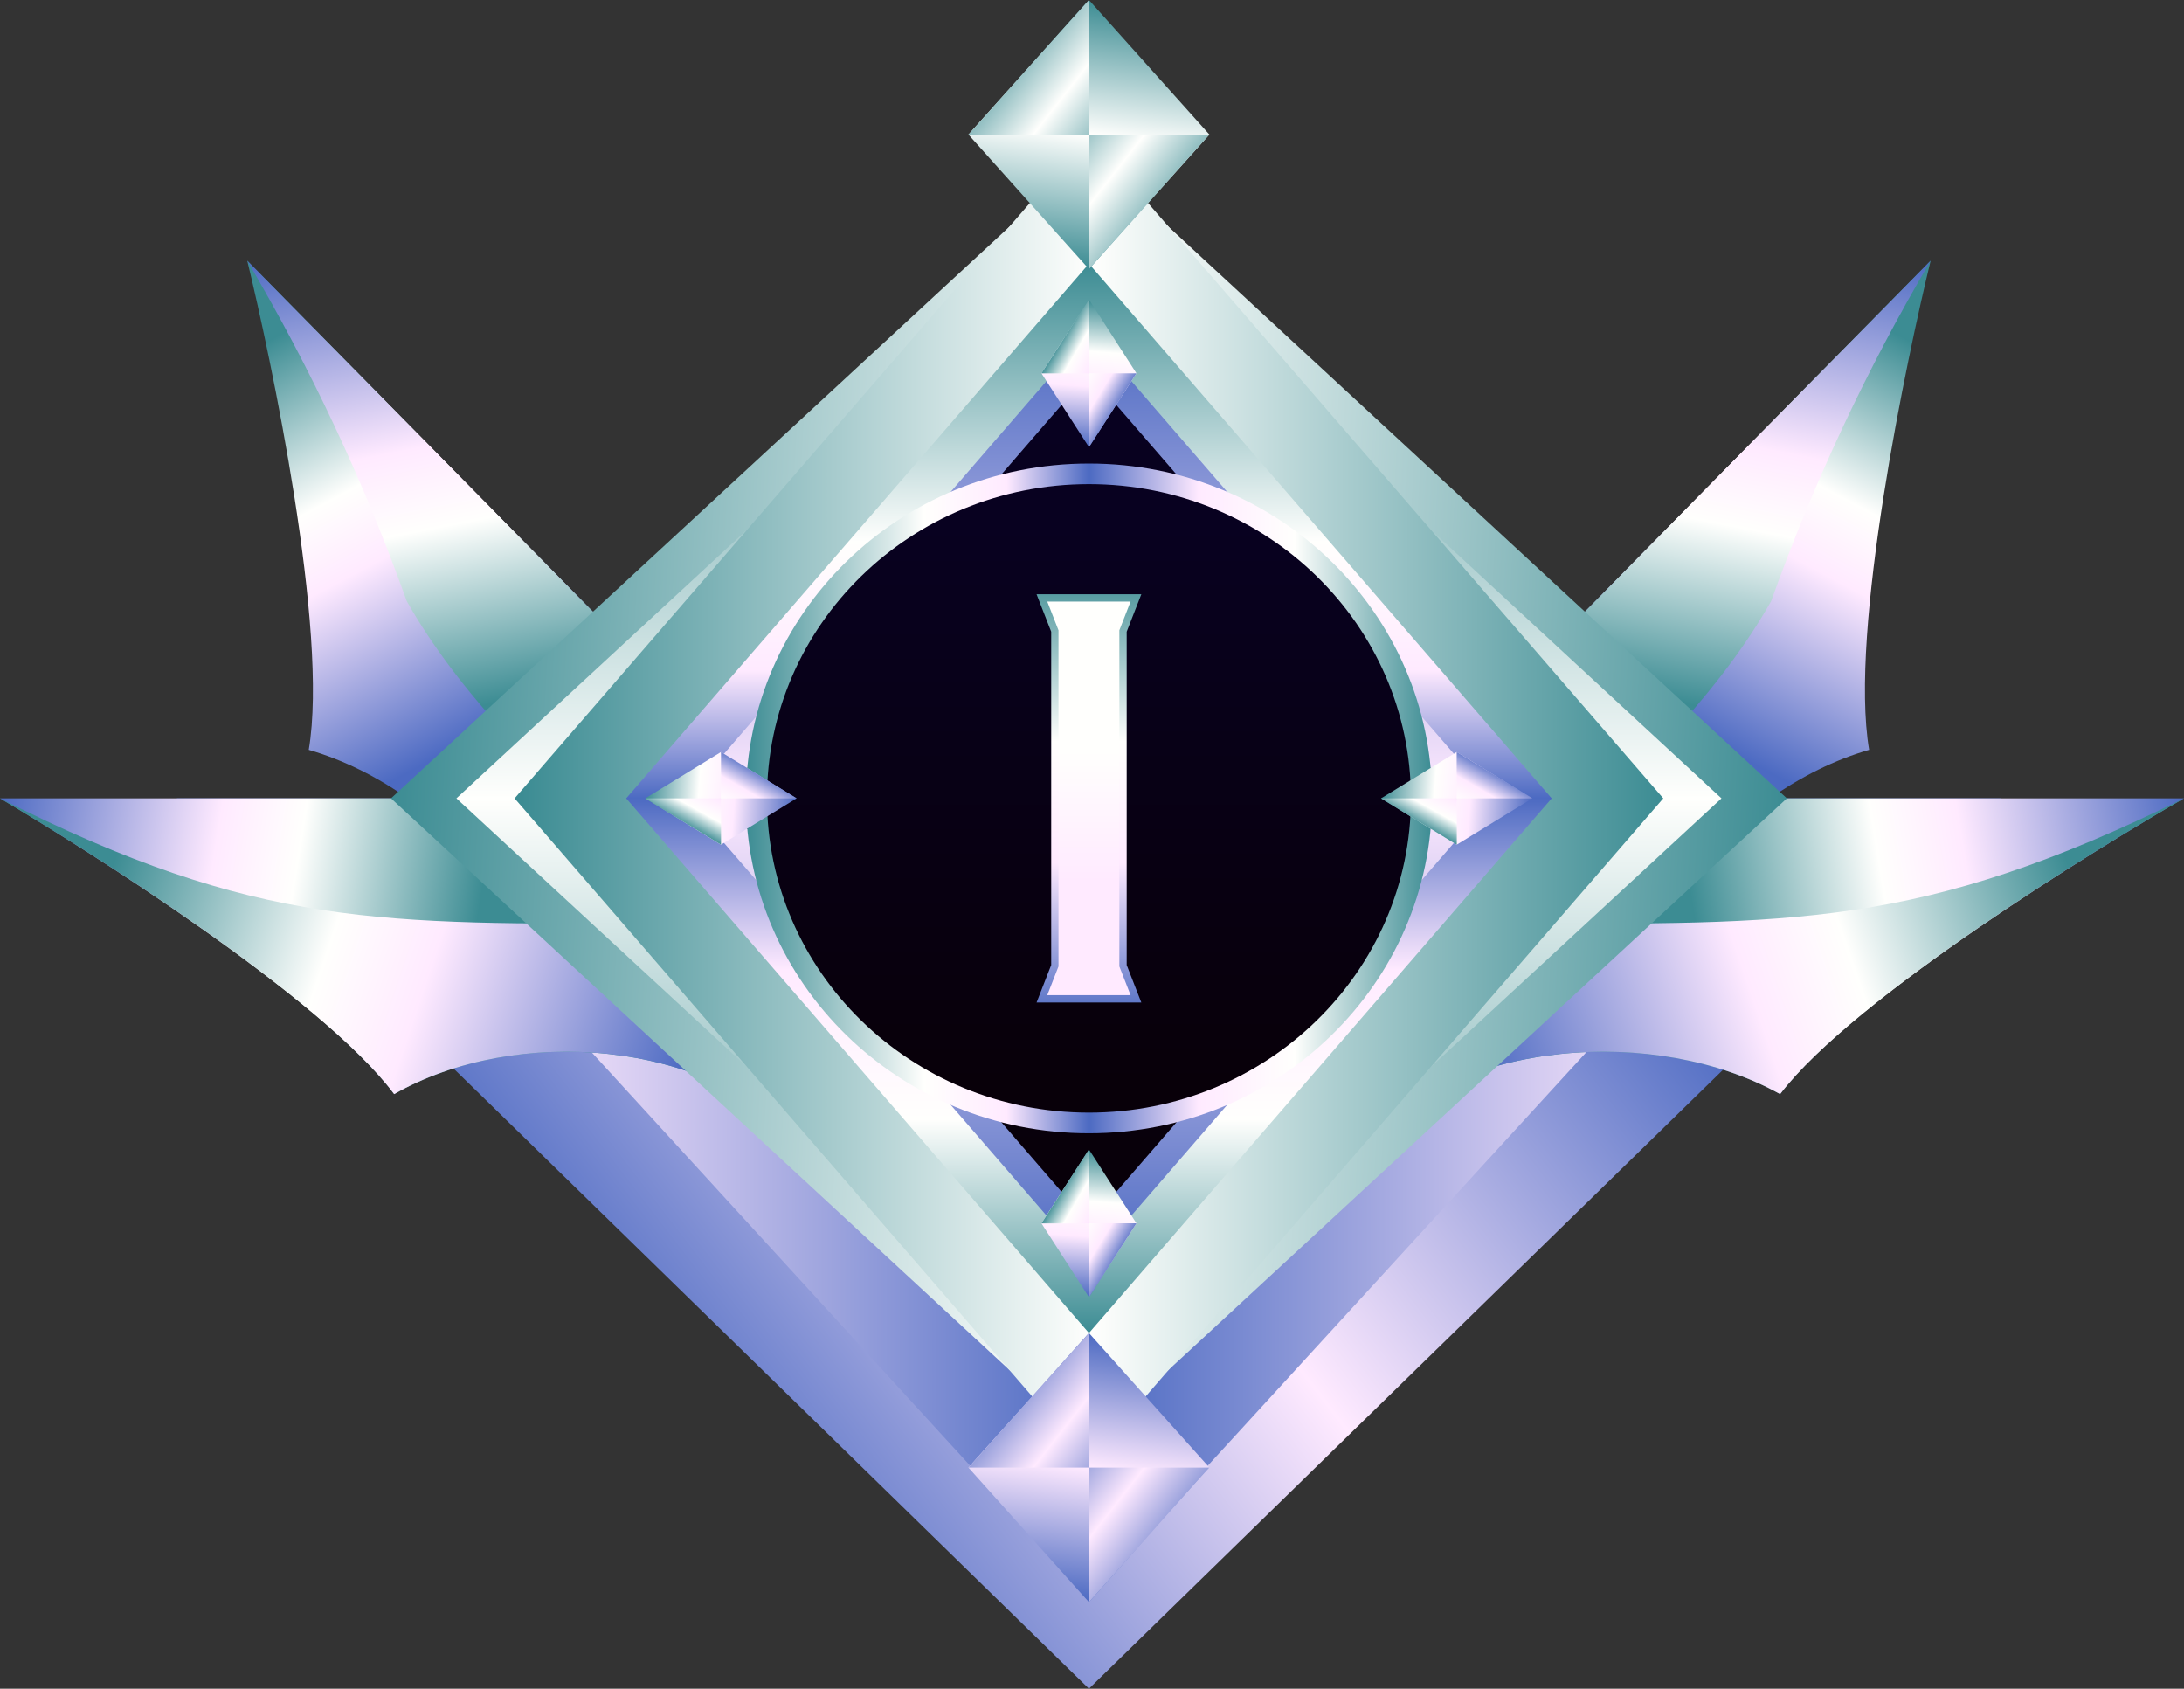 <?xml version="1.0" encoding="UTF-8"?><svg id="Layer_3" xmlns="http://www.w3.org/2000/svg" xmlns:xlink="http://www.w3.org/1999/xlink" viewBox="0 0 499.9 386.45"><rect x="0" y="0" width="499.9" height="386.45" fill="#333333" stroke="none"/><defs><clipPath id="clippath"><path d="M352.75,150.16l89.16-90.5c-5.32,21.79-18.72,84.71-14.08,111.94-31.26,9-60.7,43.32-57.67,75.76-28.07-40.79-37.93-66.11-17.41-97.2" style="clip-rule:evenodd; fill:none;"/></clipPath><linearGradient id="linear-gradient" x1="429.33" y1="73.92" x2="381.38" y2="164.24" gradientUnits="userSpaceOnUse"><stop offset="0" stop-color="#3c8c93"/><stop offset=".38" stop-color="#fffffd"/><stop offset=".55" stop-color="#ffeaff"/><stop offset="1" stop-color="#4c6ac2"/></linearGradient><clipPath id="clippath-1"><path d="M145.74,150.16L56.59,59.66c5.32,21.79,18.72,84.71,14.08,111.94,31.26,9,60.7,43.32,57.67,75.76,28.07-40.79,37.93-66.11,17.41-97.2" style="clip-rule:evenodd; fill:none;"/></clipPath><linearGradient id="linear-gradient-2" x1="69.17" y1="73.92" x2="117.12" y2="164.24" xlink:href="#linear-gradient"/><clipPath id="clippath-2"><path d="M352.75,150.16l89.16-90.5c-14.62,24.79-26.84,50.87-36.5,77.88-11.42,20.25-31.5,41.78-60.23,64.58-5.98-18.1-4.23-34.07,7.57-51.95" style="clip-rule:evenodd; fill:none;"/></clipPath><linearGradient id="linear-gradient-3" x1="384.7" y1="160.81" x2="405.88" y2="52.6" xlink:href="#linear-gradient"/><clipPath id="clippath-3"><path d="M145.74,150.16L56.59,59.66c14.62,24.79,26.84,50.87,36.5,77.88,11.42,20.25,31.5,41.78,60.23,64.58,5.98-18.1,4.23-34.07-7.57-51.95" style="clip-rule:evenodd; fill:none;"/></clipPath><linearGradient id="linear-gradient-4" x1="113.8" y1="160.81" x2="92.62" y2="52.6" xlink:href="#linear-gradient"/><clipPath id="clippath-4"><polygon points="458.04 182.7 249.25 386.45 40.46 182.7 458.04 182.7" style="clip-rule:evenodd; fill:none;"/></clipPath><linearGradient id="linear-gradient-5" x1="365.23" y1="195.44" x2="166.32" y2="348.31" gradientUnits="userSpaceOnUse"><stop offset="0" stop-color="#4c6ac2"/><stop offset=".5" stop-color="#ffeaff"/><stop offset="1" stop-color="#4c6ac2"/></linearGradient><clipPath id="clippath-5"><polygon points="381.88 220.28 249.25 365.12 116.62 220.28 381.88 220.28" style="clip-rule:evenodd; fill:none;"/></clipPath><linearGradient id="linear-gradient-6" x1="384.32" y1="292.7" x2="116.62" y2="292.7" gradientUnits="userSpaceOnUse"><stop offset="0" stop-color="#ffeaff"/><stop offset=".5" stop-color="#4c6ac2"/><stop offset="1" stop-color="#ffeaff"/></linearGradient><clipPath id="clippath-6"><path d="M125.54,182.7H0c19.31,11.35,73.73,45.53,90.22,67.68,27.63-15.76,72.28-12.68,93.62,11.93-10.42-48.01-22.01-72.5-58.3-79.61" style="clip-rule:evenodd; fill:none;"/></clipPath><linearGradient id="linear-gradient-7" x1="106.95" y1="224.92" x2="-3.92" y2="207.12" xlink:href="#linear-gradient"/><clipPath id="clippath-7"><path d="M0,182.7c19.31,11.35,73.73,45.53,90.22,67.68,27.63-15.76,72.28-12.68,93.62,11.93-1.34-6.17-2.7-11.95-4.13-17.36-8.01-12.33-17.88-23.67-29.52-33.58-62.63,0-91.08,1.23-150.19-28.67" style="clip-rule:evenodd; fill:none;"/></clipPath><linearGradient id="linear-gradient-8" x1="25.12" y1="200.09" x2="156.82" y2="244.28" xlink:href="#linear-gradient"/><clipPath id="clippath-8"><path d="M371.25,182.7h128.65c-19.78,11.35-75.56,45.53-92.45,67.68-28.31-15.76-74.07-12.68-95.94,11.93,10.68-48.01,22.55-72.5,59.74-79.61" style="clip-rule:evenodd; fill:none;"/></clipPath><linearGradient id="linear-gradient-9" x1="390.32" y1="225.04" x2="503.79" y2="206.36" xlink:href="#linear-gradient"/><clipPath id="clippath-9"><path d="M499.9,182.7c-19.79,11.35-75.56,45.53-92.45,67.68-28.31-15.76-74.07-12.68-95.94,11.93,1.37-6.17,2.77-11.95,4.23-17.36,8.21-12.33,18.32-23.67,30.25-33.58,64.18,0,93.33,1.23,153.91-28.67" style="clip-rule:evenodd; fill:none;"/></clipPath><linearGradient id="linear-gradient-10" x1="473.81" y1="199.09" x2="339.53" y2="245.26" xlink:href="#linear-gradient"/><clipPath id="clippath-10"><polygon points="89.5 182.7 249.25 35.06 409 182.7 249.25 330.34 89.5 182.7" style="clip-rule:evenodd; fill:none;"/></clipPath><linearGradient id="linear-gradient-11" x1="90" y1="173.83" x2="408.5" y2="191.57" gradientUnits="userSpaceOnUse"><stop offset="0" stop-color="#3c8c93"/><stop offset=".5" stop-color="#fffffd"/><stop offset="1" stop-color="#3c8c93"/></linearGradient><clipPath id="clippath-11"><polygon points="104.47 182.7 249.25 316.51 394.03 182.7 249.25 48.89 104.47 182.7" style="clip-rule:evenodd; fill:none;"/></clipPath><linearGradient id="linear-gradient-12" x1="249.25" y1="48.89" x2="249.25" y2="316.51" xlink:href="#linear-gradient-11"/><clipPath id="clippath-12"><polygon points="117.79 182.7 249.25 30.83 380.71 182.7 249.25 334.57 117.79 182.7" style="clip-rule:evenodd; fill:none;"/></clipPath><linearGradient id="linear-gradient-13" x1="119.38" y1="182.7" x2="380.71" y2="182.7" xlink:href="#linear-gradient-11"/><clipPath id="clippath-13"><polygon points="143.33 182.7 249.25 305.06 355.17 182.7 249.25 60.34 143.33 182.7" style="clip-rule:evenodd; fill:none;"/></clipPath><linearGradient id="linear-gradient-14" x1="249.25" y1="60.34" x2="249.25" y2="305.07" gradientUnits="userSpaceOnUse"><stop offset="0" stop-color="#3c8c93"/><stop offset=".26" stop-color="#fffffd"/><stop offset=".38" stop-color="#ffeaff"/><stop offset=".5" stop-color="#4c6ac2"/><stop offset=".66" stop-color="#ffeaff"/><stop offset=".8" stop-color="#fffffd"/><stop offset="1" stop-color="#3c8c93"/></linearGradient><clipPath id="clippath-14"><polygon points="156.89 182.7 249.25 76 341.61 182.7 249.25 289.4 156.89 182.7" style="clip-rule:evenodd; fill:none;"/></clipPath><linearGradient id="linear-gradient-15" x1="249.25" y1="75.14" x2="249.25" y2="289.41" xlink:href="#linear-gradient-5"/><clipPath id="clippath-15"><polygon points="165.05 182.7 249.25 279.98 333.45 182.7 249.25 85.43 165.05 182.7" style="clip-rule:evenodd; fill:none;"/></clipPath><linearGradient id="linear-gradient-16" x1="249.25" y1="97.85" x2="249.25" y2="271.53" gradientUnits="userSpaceOnUse"><stop offset="0" stop-color="#080120"/><stop offset="1" stop-color="#080009"/></linearGradient><clipPath id="clippath-16"><polygon points="221.67 335.85 249.25 305.06 276.82 335.85 249.25 366.64 221.67 335.85" style="clip-rule:evenodd; fill:none;"/></clipPath><linearGradient id="linear-gradient-17" x1="245.26" y1="366.12" x2="253.24" y2="305.59" xlink:href="#linear-gradient-5"/><clipPath id="clippath-17"><polygon points="221.67 30.79 249.25 0 276.82 30.79 249.25 61.58 221.67 30.79" style="clip-rule:evenodd; fill:none;"/></clipPath><linearGradient id="linear-gradient-18" x1="245.26" y1="61.05" x2="253.24" y2=".53" xlink:href="#linear-gradient-11"/><clipPath id="clippath-18"><path d="M249.25,106.08c43.37,0,78.53,34.31,78.53,76.63s-35.16,76.63-78.53,76.63-78.52-34.31-78.52-76.63,35.16-76.63,78.52-76.63" style="clip-rule:evenodd; fill:none;"/></clipPath><linearGradient id="linear-gradient-19" x1="170.72" y1="182.71" x2="327.78" y2="182.7" xlink:href="#linear-gradient-14"/><clipPath id="clippath-19"><path d="M249.25,110.79c40.7,0,73.7,32.2,73.7,71.91s-32.99,71.92-73.7,71.92-73.7-32.2-73.7-71.92,33-71.91,73.7-71.91" style="clip-rule:evenodd; fill:none;"/></clipPath><linearGradient id="linear-gradient-20" x1="249.25" y1="119.97" x2="249.25" y2="248.37" xlink:href="#linear-gradient-16"/><clipPath id="clippath-20"><polygon points="221.67 30.79 249.25 0 249.25 30.79 221.67 30.79" style="clip-rule:evenodd; fill:none;"/></clipPath><linearGradient id="linear-gradient-21" x1="227.73" y1="9.34" x2="259.44" y2="34.2" xlink:href="#linear-gradient-11"/><clipPath id="clippath-21"><polygon points="276.82 30.79 249.25 61.58 249.25 30.79 276.82 30.79" style="clip-rule:evenodd; fill:none;"/></clipPath><linearGradient id="linear-gradient-22" x1="270.76" y1="52.24" x2="239.06" y2="27.38" xlink:href="#linear-gradient-11"/><clipPath id="clippath-22"><polygon points="221.67 335.85 249.25 305.07 249.25 335.85 221.67 335.85" style="clip-rule:evenodd; fill:none;"/></clipPath><linearGradient id="linear-gradient-23" x1="227.73" y1="314.4" x2="259.44" y2="339.26" xlink:href="#linear-gradient-5"/><clipPath id="clippath-23"><polygon points="276.82 335.85 249.25 366.64 249.25 335.85 276.82 335.85" style="clip-rule:evenodd; fill:none;"/></clipPath><linearGradient id="linear-gradient-24" x1="270.76" y1="357.31" x2="239.06" y2="332.45" xlink:href="#linear-gradient-5"/><clipPath id="clippath-24"><polygon points="249.25 102.32 238.38 85.43 249.25 68.53 260.12 85.43 249.25 102.32" style="clip-rule:evenodd; fill:none;"/></clipPath><linearGradient id="linear-gradient-25" x1="250.46" y1="68.62" x2="248.04" y2="102.26" gradientUnits="userSpaceOnUse"><stop offset="0" stop-color="#3c8c93"/><stop offset=".35" stop-color="#fffffd"/><stop offset=".59" stop-color="#ffeaff"/><stop offset="1" stop-color="#4c6ac2"/></linearGradient><clipPath id="clippath-25"><polygon points="238.37 85.45 249.25 68.53 249.25 85.45 238.37 85.45" style="clip-rule:evenodd; fill:none;"/></clipPath><linearGradient id="linear-gradient-26" x1="243.21" y1="76.65" x2="256.95" y2="84.62" gradientUnits="userSpaceOnUse"><stop offset="0" stop-color="#3c8c93"/><stop offset=".29" stop-color="#fffffd"/><stop offset=".59" stop-color="#ffeaff"/><stop offset="1" stop-color="#4c6ac2"/></linearGradient><clipPath id="clippath-26"><polygon points="260.12 85.43 249.25 102.35 249.25 85.43 260.12 85.43" style="clip-rule:evenodd; fill:none;"/></clipPath><linearGradient id="linear-gradient-27" x1="241.23" y1="85.69" x2="255.84" y2="94.59" gradientUnits="userSpaceOnUse"><stop offset="0" stop-color="#3c8c93"/><stop offset=".35" stop-color="#fffffd"/><stop offset=".66" stop-color="#ffeaff"/><stop offset="1" stop-color="#4c6ac2"/></linearGradient><clipPath id="clippath-27"><polygon points="249.25 296.85 238.38 279.95 249.25 263.05 260.12 279.95 249.25 296.85" style="clip-rule:evenodd; fill:none;"/></clipPath><linearGradient id="linear-gradient-28" x1="250.46" y1="263.14" x2="248.04" y2="296.79" xlink:href="#linear-gradient-25"/><clipPath id="clippath-28"><polygon points="238.37 279.98 249.25 263.05 249.25 279.98 238.37 279.98" style="clip-rule:evenodd; fill:none;"/></clipPath><linearGradient id="linear-gradient-29" x1="243.21" y1="271.17" x2="256.95" y2="279.14" xlink:href="#linear-gradient-26"/><clipPath id="clippath-29"><polygon points="260.12 279.95 249.25 296.87 249.25 279.95 260.12 279.95" style="clip-rule:evenodd; fill:none;"/></clipPath><linearGradient id="linear-gradient-30" x1="241.23" y1="280.22" x2="255.84" y2="289.12" xlink:href="#linear-gradient-27"/><clipPath id="clippath-30"><polygon points="182.33 182.7 165.02 193.31 147.7 182.7 165.02 172.1 182.33 182.7" style="clip-rule:evenodd; fill:none;"/></clipPath><linearGradient id="linear-gradient-31" x1="147.8" y1="181.4" x2="182.26" y2="184.01" xlink:href="#linear-gradient-25"/><clipPath id="clippath-31"><polygon points="165.05 193.32 147.7 182.7 165.05 182.7 165.05 193.32" style="clip-rule:evenodd; fill:none;"/></clipPath><linearGradient id="linear-gradient-32" x1="156.05" y1="188.6" x2="163.63" y2="174.88" xlink:href="#linear-gradient-26"/><clipPath id="clippath-32"><polygon points="165.02 172.09 182.36 182.7 165.02 182.7 165.02 172.09" style="clip-rule:evenodd; fill:none;"/></clipPath><linearGradient id="linear-gradient-33" x1="165.88" y1="190.86" x2="174.36" y2="176.24" xlink:href="#linear-gradient-27"/><clipPath id="clippath-33"><polygon points="350.74 182.7 333.42 193.31 316.11 182.7 333.42 172.1 350.74 182.7" style="clip-rule:evenodd; fill:none;"/></clipPath><linearGradient id="linear-gradient-34" x1="316.2" y1="181.4" x2="350.66" y2="184.01" xlink:href="#linear-gradient-25"/><clipPath id="clippath-34"><polygon points="333.45 193.32 316.11 182.7 333.45 182.7 333.45 193.32" style="clip-rule:evenodd; fill:none;"/></clipPath><linearGradient id="linear-gradient-35" x1="324.45" y1="188.6" x2="332.04" y2="174.88" xlink:href="#linear-gradient-26"/><clipPath id="clippath-35"><polygon points="333.42 172.09 350.77 182.7 333.42 182.7 333.42 172.09" style="clip-rule:evenodd; fill:none;"/></clipPath><linearGradient id="linear-gradient-36" x1="334.29" y1="190.86" x2="342.76" y2="176.24" xlink:href="#linear-gradient-27"/><clipPath id="clippath-36"><polygon points="257.89 144.56 257.89 153.13 257.89 212.28 257.89 220.85 261.24 229.42 257.89 229.42 240.61 229.42 237.26 229.42 240.61 220.85 240.61 212.28 240.61 153.13 240.61 144.56 237.26 135.99 240.61 135.99 257.89 135.99 261.24 135.99 257.89 144.56" style="clip-rule:evenodd; fill:none;"/></clipPath><linearGradient id="linear-gradient-37" x1="249.25" y1="130.5" x2="249.25" y2="233.53" gradientUnits="userSpaceOnUse"><stop offset="0" stop-color="#3c8c93"/><stop offset=".38" stop-color="#fffffd"/><stop offset=".65" stop-color="#ffeaff"/><stop offset="1" stop-color="#4c6ac2"/></linearGradient><clipPath id="clippath-37"><polygon points="258.78 137.66 239.71 137.66 242.28 144.24 242.28 221.16 239.71 227.74 258.78 227.74 256.21 221.16 256.21 144.24 258.78 137.66" style="clip-rule:evenodd; fill:none;"/></clipPath><linearGradient id="linear-gradient-38" x1="249.25" y1="137.66" x2="249.25" y2="227.74" gradientUnits="userSpaceOnUse"><stop offset="0" stop-color="#fffffd"/><stop offset=".38" stop-color="#fffffd"/><stop offset=".71" stop-color="#ffeaff"/><stop offset="1" stop-color="#ffeaff"/></linearGradient></defs><g id="Layer_1"><g style="clip-path:url(#clippath);"><rect x="332.23" y="59.66" width="109.68" height="187.7" style="fill:url(#linear-gradient);"/></g><g style="clip-path:url(#clippath-1);"><rect x="56.59" y="59.66" width="109.68" height="187.7" style="fill:url(#linear-gradient-2);"/></g><g style="clip-path:url(#clippath-2);"><rect x="339.2" y="59.66" width="102.71" height="142.45" style="fill:url(#linear-gradient-3);"/></g><g style="clip-path:url(#clippath-3);"><rect x="56.59" y="59.66" width="102.71" height="142.45" style="fill:url(#linear-gradient-4);"/></g><g style="clip-path:url(#clippath-4);"><rect x="40.46" y="182.7" width="417.58" height="203.74" style="fill:url(#linear-gradient-5);"/></g><g style="clip-path:url(#clippath-5);"><rect x="116.62" y="220.28" width="265.26" height="144.84" style="fill:url(#linear-gradient-6);"/></g><g style="clip-path:url(#clippath-6);"><rect y="182.7" width="183.84" height="79.61" style="fill:url(#linear-gradient-7);"/></g><g style="clip-path:url(#clippath-7);"><rect y="182.7" width="183.84" height="79.61" style="fill:url(#linear-gradient-8);"/></g><g style="clip-path:url(#clippath-8);"><rect x="311.51" y="182.7" width="188.39" height="79.61" style="fill:url(#linear-gradient-9);"/></g><g style="clip-path:url(#clippath-9);"><rect x="311.51" y="182.7" width="188.39" height="79.61" style="fill:url(#linear-gradient-10);"/></g><g style="clip-path:url(#clippath-10);"><rect x="89.5" y="35.06" width="319.49" height="295.28" style="fill:url(#linear-gradient-11);"/></g><g style="clip-path:url(#clippath-11);"><rect x="104.47" y="48.89" width="289.56" height="267.62" style="fill:url(#linear-gradient-12);"/></g><g style="clip-path:url(#clippath-12);"><rect x="117.79" y="30.83" width="262.92" height="303.74" style="fill:url(#linear-gradient-13);"/></g><g style="clip-path:url(#clippath-13);"><rect x="143.33" y="60.34" width="211.84" height="244.72" style="fill:url(#linear-gradient-14);"/></g><g style="clip-path:url(#clippath-14);"><rect x="156.89" y="76" width="184.72" height="213.4" style="fill:url(#linear-gradient-15);"/></g><g style="clip-path:url(#clippath-15);"><rect x="165.05" y="85.43" width="168.41" height="194.55" style="fill:url(#linear-gradient-16);"/></g><g style="clip-path:url(#clippath-16);"><rect x="221.67" y="305.06" width="55.15" height="61.58" style="fill:url(#linear-gradient-17);"/></g><g style="clip-path:url(#clippath-17);"><rect x="221.67" width="55.15" height="61.58" style="fill:url(#linear-gradient-18);"/></g><g style="clip-path:url(#clippath-18);"><rect x="170.72" y="106.08" width="157.05" height="153.25" style="fill:url(#linear-gradient-19);"/></g><g style="clip-path:url(#clippath-19);"><rect x="175.55" y="110.79" width="147.39" height="143.83" style="fill:url(#linear-gradient-20);"/></g><g style="clip-path:url(#clippath-20);"><rect x="221.67" y="0" width="27.58" height="30.79" style="fill:url(#linear-gradient-21);"/></g><g style="clip-path:url(#clippath-21);"><rect x="249.25" y="30.79" width="27.58" height="30.79" style="fill:url(#linear-gradient-22);"/></g><g style="clip-path:url(#clippath-22);"><rect x="221.67" y="305.07" width="27.58" height="30.79" style="fill:url(#linear-gradient-23);"/></g><g style="clip-path:url(#clippath-23);"><rect x="249.25" y="335.85" width="27.58" height="30.79" style="fill:url(#linear-gradient-24);"/></g><g style="clip-path:url(#clippath-24);"><rect x="238.38" y="68.53" width="21.74" height="33.79" style="fill:url(#linear-gradient-25);"/></g><g style="clip-path:url(#clippath-25);"><rect x="238.37" y="68.53" width="10.87" height="16.92" style="fill:url(#linear-gradient-26);"/></g><g style="clip-path:url(#clippath-26);"><rect x="249.25" y="85.43" width="10.88" height="16.92" style="fill:url(#linear-gradient-27);"/></g><g style="clip-path:url(#clippath-27);"><rect x="238.38" y="263.05" width="21.74" height="33.79" style="fill:url(#linear-gradient-28);"/></g><g style="clip-path:url(#clippath-28);"><rect x="238.37" y="263.05" width="10.87" height="16.92" style="fill:url(#linear-gradient-29);"/></g><g style="clip-path:url(#clippath-29);"><rect x="249.25" y="279.95" width="10.88" height="16.92" style="fill:url(#linear-gradient-30);"/></g><g style="clip-path:url(#clippath-30);"><rect x="147.7" y="172.1" width="34.63" height="21.22" style="fill:url(#linear-gradient-31);"/></g><g style="clip-path:url(#clippath-31);"><rect x="147.7" y="182.7" width="17.34" height="10.61" style="fill:url(#linear-gradient-32);"/></g><g style="clip-path:url(#clippath-32);"><rect x="165.02" y="172.09" width="17.34" height="10.61" style="fill:url(#linear-gradient-33);"/></g><g style="clip-path:url(#clippath-33);"><rect x="316.11" y="172.1" width="34.63" height="21.22" style="fill:url(#linear-gradient-34);"/></g><g style="clip-path:url(#clippath-34);"><rect x="316.11" y="182.7" width="17.34" height="10.61" style="fill:url(#linear-gradient-35);"/></g><g style="clip-path:url(#clippath-35);"><rect x="333.42" y="172.09" width="17.34" height="10.61" style="fill:url(#linear-gradient-36);"/></g><g style="clip-path:url(#clippath-36);"><rect x="237.26" y="135.99" width="23.98" height="93.43" style="fill:url(#linear-gradient-37);"/></g><g style="clip-path:url(#clippath-37);"><rect x="239.71" y="137.66" width="19.07" height="90.08" style="fill:url(#linear-gradient-38);"/></g></g></svg>